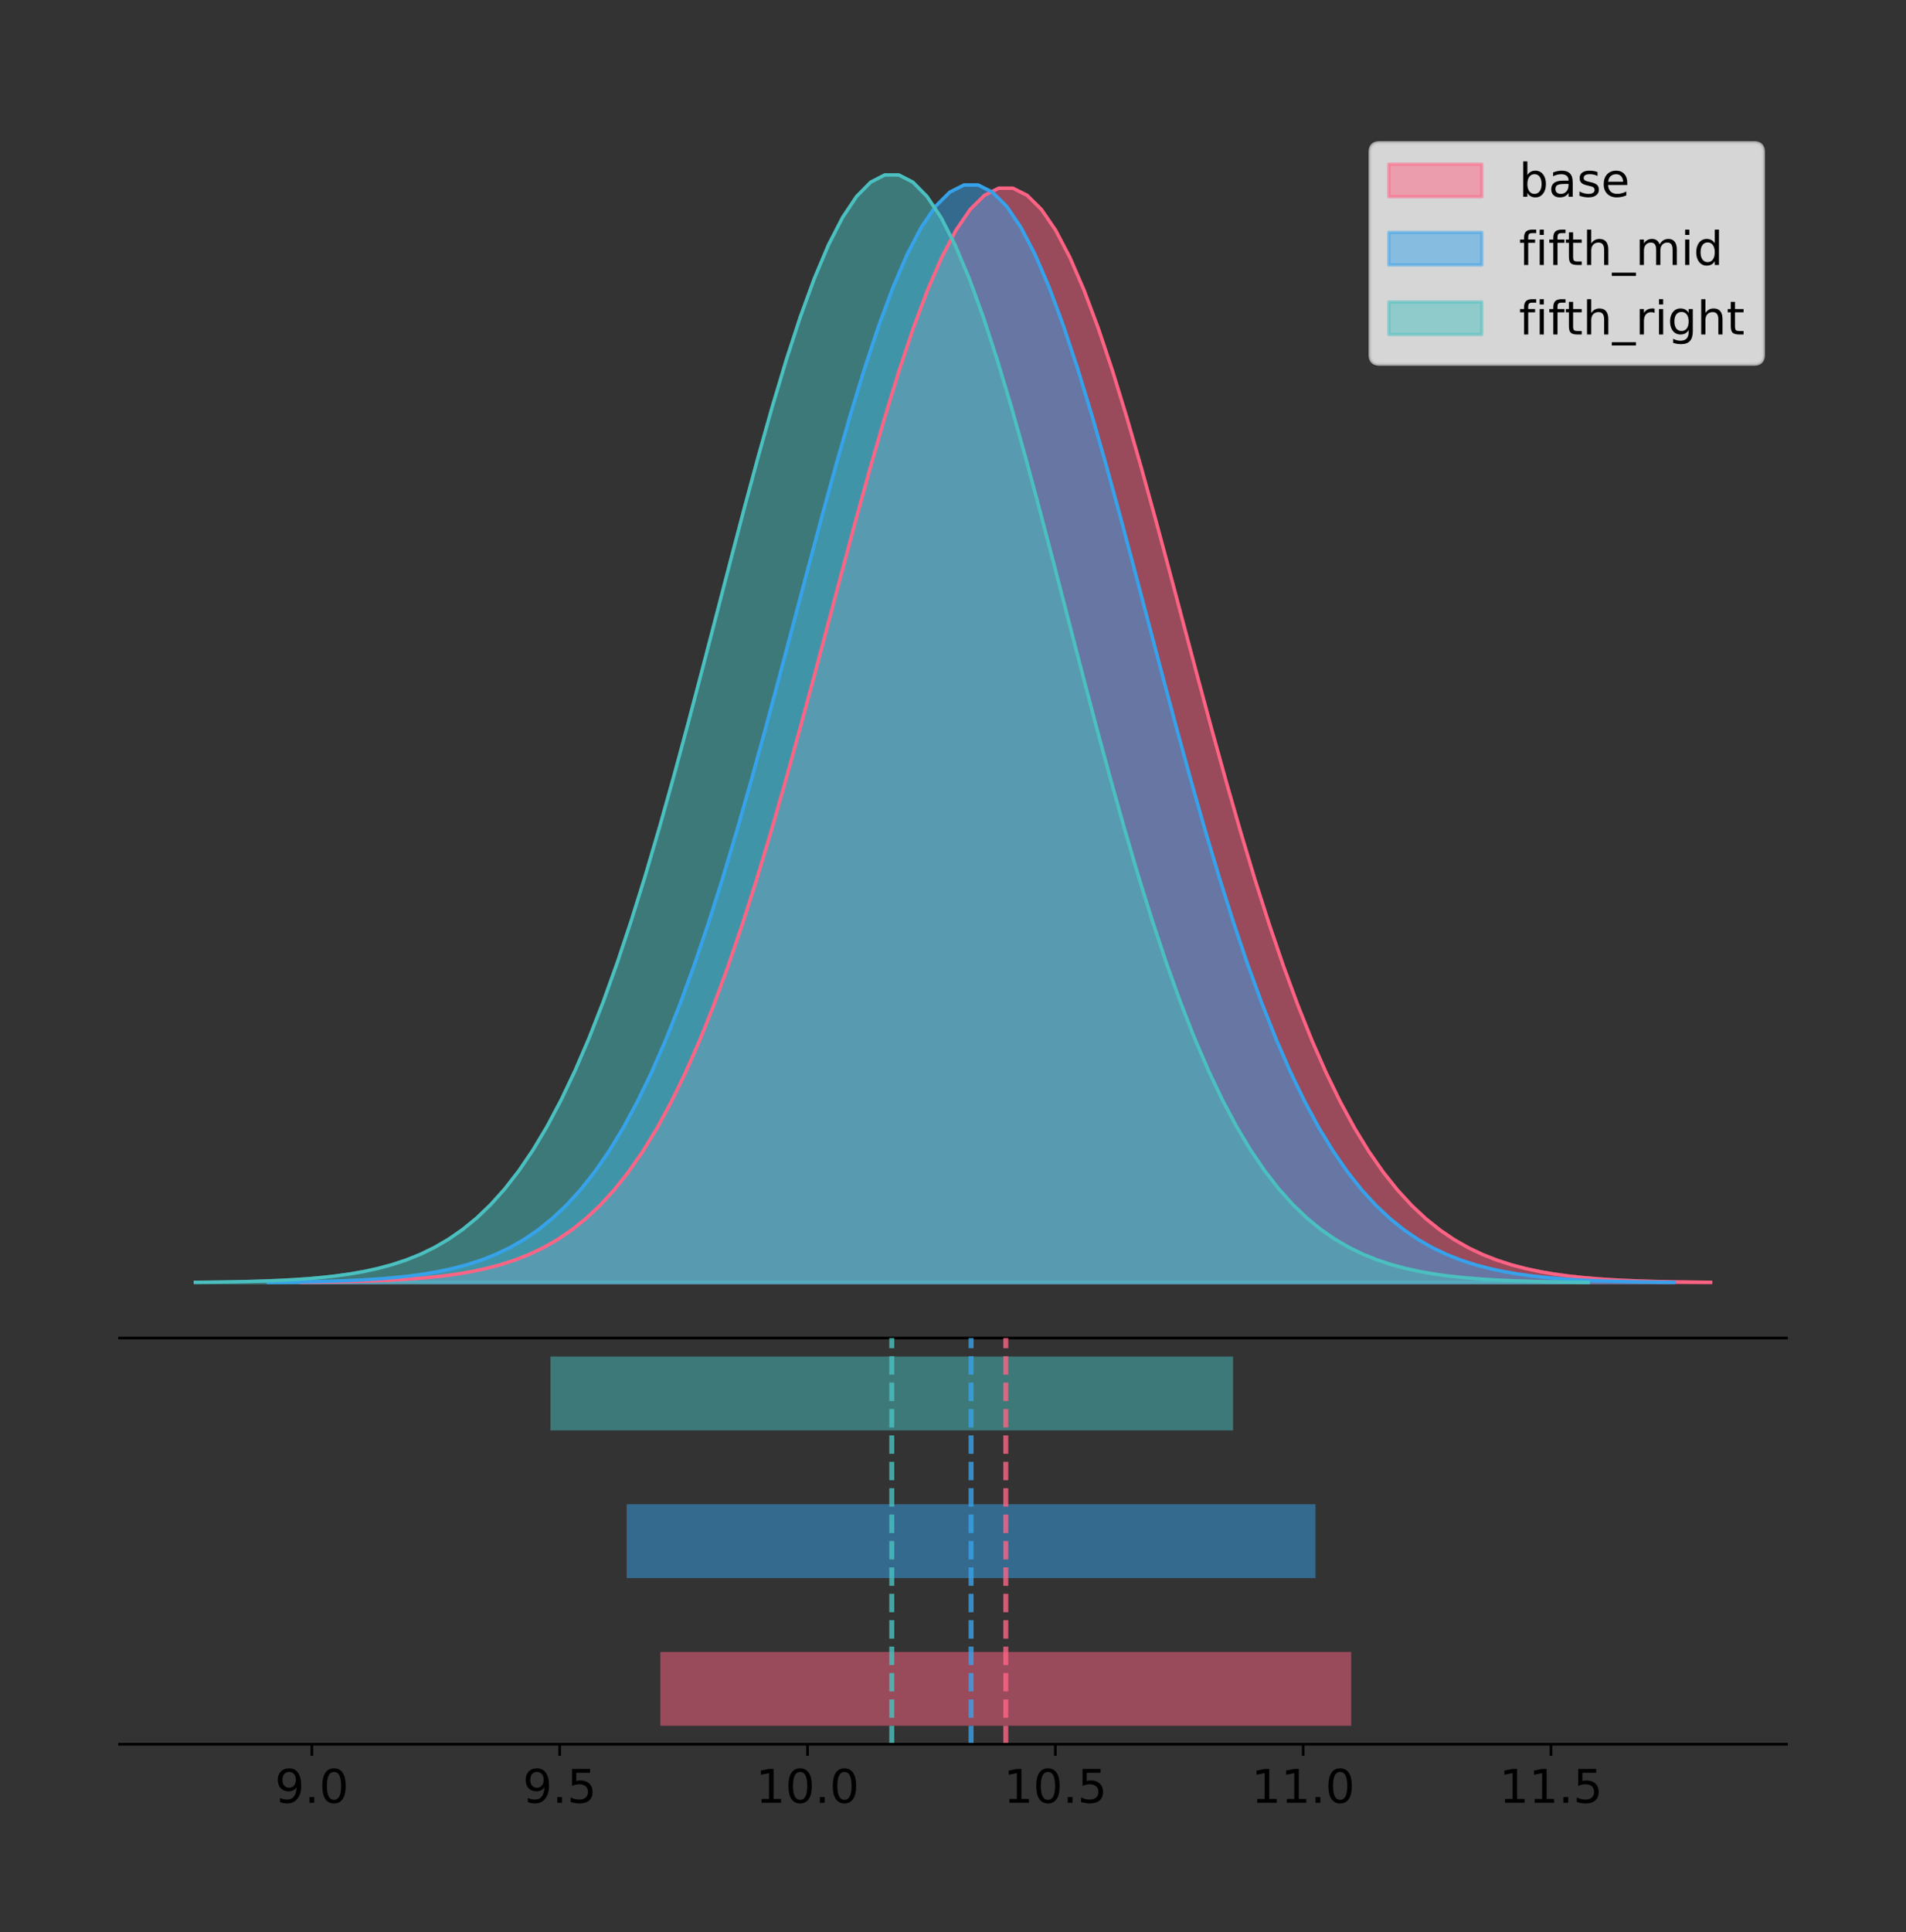 <?xml version="1.0" encoding="utf-8" standalone="no"?>
<!DOCTYPE svg PUBLIC "-//W3C//DTD SVG 1.1//EN"
  "http://www.w3.org/Graphics/SVG/1.1/DTD/svg11.dtd">
<!-- Created with matplotlib (https://matplotlib.org/) -->
<svg height="581.789pt" version="1.1" viewBox="0 0 574.2 581.789" width="574.2pt" xmlns="http://www.w3.org/2000/svg" xmlns:xlink="http://www.w3.org/1999/xlink">
 <rect x="0" y="0" width="574.2" height="581.789" fill="#333333" stroke="none"/>
 <defs>
  <style type="text/css">
*{stroke-linecap:butt;stroke-linejoin:round;}
  </style>
 </defs>
 <g id="figure_1">
  <g id="patch_1">
   <path d="M 0 581.789 
L 574.2 581.789 
L 574.2 0 
L 0 0 
z
" style="fill:none;"/>
  </g>
  <g id="axes_1">
   <g id="patch_2">
    <path d="M 36 402.93 
L 538.2 402.93 
L 538.2 36 
L 36 36 
z
" style="fill:none;"/>
   </g>
   <g id="PolyCollection_1">
    <defs>
     <path d="M 90.628 -195.538 
L 90.628 -195.649 
L 94.919 -195.69 
L 99.209 -195.746 
L 103.499 -195.821 
L 107.79 -195.921 
L 112.08 -196.051 
L 116.37 -196.222 
L 120.661 -196.444 
L 124.951 -196.73 
L 129.241 -197.096 
L 133.532 -197.561 
L 137.822 -198.147 
L 142.113 -198.882 
L 146.403 -199.796 
L 150.693 -200.925 
L 154.984 -202.308 
L 159.274 -203.991 
L 163.564 -206.024 
L 167.855 -208.46 
L 172.145 -211.36 
L 176.435 -214.784 
L 180.726 -218.796 
L 185.016 -223.462 
L 189.306 -228.846 
L 193.597 -235.01 
L 197.887 -242.009 
L 202.177 -249.894 
L 206.468 -258.702 
L 210.758 -268.46 
L 215.048 -279.178 
L 219.339 -290.847 
L 223.629 -303.437 
L 227.919 -316.894 
L 232.21 -331.142 
L 236.5 -346.077 
L 240.791 -361.568 
L 245.081 -377.462 
L 249.371 -393.58 
L 253.662 -409.722 
L 257.952 -425.673 
L 262.242 -441.202 
L 266.533 -456.073 
L 270.823 -470.044 
L 275.113 -482.883 
L 279.404 -494.365 
L 283.694 -504.282 
L 287.984 -512.453 
L 292.275 -518.723 
L 296.565 -522.971 
L 300.855 -525.116 
L 305.146 -525.116 
L 309.436 -522.971 
L 313.726 -518.723 
L 318.017 -512.453 
L 322.307 -504.282 
L 326.597 -494.365 
L 330.888 -482.883 
L 335.178 -470.044 
L 339.468 -456.073 
L 343.759 -441.202 
L 348.049 -425.673 
L 352.34 -409.722 
L 356.63 -393.58 
L 360.92 -377.462 
L 365.211 -361.568 
L 369.501 -346.077 
L 373.791 -331.142 
L 378.082 -316.894 
L 382.372 -303.437 
L 386.662 -290.847 
L 390.953 -279.178 
L 395.243 -268.46 
L 399.533 -258.702 
L 403.824 -249.894 
L 408.114 -242.009 
L 412.404 -235.01 
L 416.695 -228.846 
L 420.985 -223.462 
L 425.275 -218.796 
L 429.566 -214.784 
L 433.856 -211.36 
L 438.146 -208.46 
L 442.437 -206.024 
L 446.727 -203.991 
L 451.018 -202.308 
L 455.308 -200.925 
L 459.598 -199.796 
L 463.889 -198.882 
L 468.179 -198.147 
L 472.469 -197.561 
L 476.76 -197.096 
L 481.05 -196.73 
L 485.34 -196.444 
L 489.631 -196.222 
L 493.921 -196.051 
L 498.211 -195.921 
L 502.502 -195.821 
L 506.792 -195.746 
L 511.082 -195.69 
L 515.373 -195.649 
L 515.373 -195.538 
L 515.373 -195.538 
L 511.082 -195.538 
L 506.792 -195.538 
L 502.502 -195.538 
L 498.211 -195.538 
L 493.921 -195.538 
L 489.631 -195.538 
L 485.34 -195.538 
L 481.05 -195.538 
L 476.76 -195.538 
L 472.469 -195.538 
L 468.179 -195.538 
L 463.889 -195.538 
L 459.598 -195.538 
L 455.308 -195.538 
L 451.018 -195.538 
L 446.727 -195.538 
L 442.437 -195.538 
L 438.146 -195.538 
L 433.856 -195.538 
L 429.566 -195.538 
L 425.275 -195.538 
L 420.985 -195.538 
L 416.695 -195.538 
L 412.404 -195.538 
L 408.114 -195.538 
L 403.824 -195.538 
L 399.533 -195.538 
L 395.243 -195.538 
L 390.953 -195.538 
L 386.662 -195.538 
L 382.372 -195.538 
L 378.082 -195.538 
L 373.791 -195.538 
L 369.501 -195.538 
L 365.211 -195.538 
L 360.92 -195.538 
L 356.63 -195.538 
L 352.34 -195.538 
L 348.049 -195.538 
L 343.759 -195.538 
L 339.468 -195.538 
L 335.178 -195.538 
L 330.888 -195.538 
L 326.597 -195.538 
L 322.307 -195.538 
L 318.017 -195.538 
L 313.726 -195.538 
L 309.436 -195.538 
L 305.146 -195.538 
L 300.855 -195.538 
L 296.565 -195.538 
L 292.275 -195.538 
L 287.984 -195.538 
L 283.694 -195.538 
L 279.404 -195.538 
L 275.113 -195.538 
L 270.823 -195.538 
L 266.533 -195.538 
L 262.242 -195.538 
L 257.952 -195.538 
L 253.662 -195.538 
L 249.371 -195.538 
L 245.081 -195.538 
L 240.791 -195.538 
L 236.5 -195.538 
L 232.21 -195.538 
L 227.919 -195.538 
L 223.629 -195.538 
L 219.339 -195.538 
L 215.048 -195.538 
L 210.758 -195.538 
L 206.468 -195.538 
L 202.177 -195.538 
L 197.887 -195.538 
L 193.597 -195.538 
L 189.306 -195.538 
L 185.016 -195.538 
L 180.726 -195.538 
L 176.435 -195.538 
L 172.145 -195.538 
L 167.855 -195.538 
L 163.564 -195.538 
L 159.274 -195.538 
L 154.984 -195.538 
L 150.693 -195.538 
L 146.403 -195.538 
L 142.113 -195.538 
L 137.822 -195.538 
L 133.532 -195.538 
L 129.241 -195.538 
L 124.951 -195.538 
L 120.661 -195.538 
L 116.37 -195.538 
L 112.08 -195.538 
L 107.79 -195.538 
L 103.499 -195.538 
L 99.209 -195.538 
L 94.919 -195.538 
L 90.628 -195.538 
z
" id="m84bc82179d" style="stroke:#ff6384;stroke-opacity:0.5;"/>
    </defs>
    <g clip-path="url(#p1f4b01d253)">
     <use style="fill:#ff6384;fill-opacity:0.5;stroke:#ff6384;stroke-opacity:0.5;" x="0" xlink:href="#m84bc82179d" y="581.789"/>
    </g>
   </g>
   <g id="PolyCollection_2">
    <defs>
     <path d="M 80.798 -195.538 
L 80.798 -195.649 
L 85.076 -195.691 
L 89.353 -195.747 
L 93.631 -195.822 
L 97.909 -195.922 
L 102.187 -196.053 
L 106.465 -196.224 
L 110.742 -196.447 
L 115.02 -196.733 
L 119.298 -197.1 
L 123.576 -197.567 
L 127.853 -198.155 
L 132.131 -198.892 
L 136.409 -199.809 
L 140.687 -200.941 
L 144.965 -202.328 
L 149.242 -204.016 
L 153.52 -206.054 
L 157.798 -208.498 
L 162.076 -211.406 
L 166.353 -214.84 
L 170.631 -218.864 
L 174.909 -223.544 
L 179.187 -228.944 
L 183.465 -235.126 
L 187.742 -242.146 
L 192.02 -250.053 
L 196.298 -258.888 
L 200.576 -268.675 
L 204.853 -279.424 
L 209.131 -291.127 
L 213.409 -303.754 
L 217.687 -317.251 
L 221.965 -331.541 
L 226.242 -346.519 
L 230.52 -362.056 
L 234.798 -377.996 
L 239.076 -394.162 
L 243.353 -410.352 
L 247.631 -426.349 
L 251.909 -441.924 
L 256.187 -456.838 
L 260.465 -470.851 
L 264.742 -483.728 
L 269.02 -495.243 
L 273.298 -505.19 
L 277.576 -513.384 
L 281.853 -519.672 
L 286.131 -523.933 
L 290.409 -526.084 
L 294.687 -526.084 
L 298.965 -523.933 
L 303.242 -519.672 
L 307.52 -513.384 
L 311.798 -505.19 
L 316.076 -495.243 
L 320.353 -483.728 
L 324.631 -470.851 
L 328.909 -456.838 
L 333.187 -441.924 
L 337.465 -426.349 
L 341.742 -410.352 
L 346.02 -394.162 
L 350.298 -377.996 
L 354.576 -362.056 
L 358.853 -346.519 
L 363.131 -331.541 
L 367.409 -317.251 
L 371.687 -303.754 
L 375.965 -291.127 
L 380.242 -279.424 
L 384.52 -268.675 
L 388.798 -258.888 
L 393.076 -250.053 
L 397.353 -242.146 
L 401.631 -235.126 
L 405.909 -228.944 
L 410.187 -223.544 
L 414.465 -218.864 
L 418.742 -214.84 
L 423.02 -211.406 
L 427.298 -208.498 
L 431.576 -206.054 
L 435.853 -204.016 
L 440.131 -202.328 
L 444.409 -200.941 
L 448.687 -199.809 
L 452.965 -198.892 
L 457.242 -198.155 
L 461.52 -197.567 
L 465.798 -197.1 
L 470.076 -196.733 
L 474.353 -196.447 
L 478.631 -196.224 
L 482.909 -196.053 
L 487.187 -195.922 
L 491.465 -195.822 
L 495.742 -195.747 
L 500.02 -195.691 
L 504.298 -195.649 
L 504.298 -195.538 
L 504.298 -195.538 
L 500.02 -195.538 
L 495.742 -195.538 
L 491.465 -195.538 
L 487.187 -195.538 
L 482.909 -195.538 
L 478.631 -195.538 
L 474.353 -195.538 
L 470.076 -195.538 
L 465.798 -195.538 
L 461.52 -195.538 
L 457.242 -195.538 
L 452.965 -195.538 
L 448.687 -195.538 
L 444.409 -195.538 
L 440.131 -195.538 
L 435.853 -195.538 
L 431.576 -195.538 
L 427.298 -195.538 
L 423.02 -195.538 
L 418.742 -195.538 
L 414.465 -195.538 
L 410.187 -195.538 
L 405.909 -195.538 
L 401.631 -195.538 
L 397.353 -195.538 
L 393.076 -195.538 
L 388.798 -195.538 
L 384.52 -195.538 
L 380.242 -195.538 
L 375.965 -195.538 
L 371.687 -195.538 
L 367.409 -195.538 
L 363.131 -195.538 
L 358.853 -195.538 
L 354.576 -195.538 
L 350.298 -195.538 
L 346.02 -195.538 
L 341.742 -195.538 
L 337.465 -195.538 
L 333.187 -195.538 
L 328.909 -195.538 
L 324.631 -195.538 
L 320.353 -195.538 
L 316.076 -195.538 
L 311.798 -195.538 
L 307.52 -195.538 
L 303.242 -195.538 
L 298.965 -195.538 
L 294.687 -195.538 
L 290.409 -195.538 
L 286.131 -195.538 
L 281.853 -195.538 
L 277.576 -195.538 
L 273.298 -195.538 
L 269.02 -195.538 
L 264.742 -195.538 
L 260.465 -195.538 
L 256.187 -195.538 
L 251.909 -195.538 
L 247.631 -195.538 
L 243.353 -195.538 
L 239.076 -195.538 
L 234.798 -195.538 
L 230.52 -195.538 
L 226.242 -195.538 
L 221.965 -195.538 
L 217.687 -195.538 
L 213.409 -195.538 
L 209.131 -195.538 
L 204.853 -195.538 
L 200.576 -195.538 
L 196.298 -195.538 
L 192.02 -195.538 
L 187.742 -195.538 
L 183.465 -195.538 
L 179.187 -195.538 
L 174.909 -195.538 
L 170.631 -195.538 
L 166.353 -195.538 
L 162.076 -195.538 
L 157.798 -195.538 
L 153.52 -195.538 
L 149.242 -195.538 
L 144.965 -195.538 
L 140.687 -195.538 
L 136.409 -195.538 
L 132.131 -195.538 
L 127.853 -195.538 
L 123.576 -195.538 
L 119.298 -195.538 
L 115.02 -195.538 
L 110.742 -195.538 
L 106.465 -195.538 
L 102.187 -195.538 
L 97.909 -195.538 
L 93.631 -195.538 
L 89.353 -195.538 
L 85.076 -195.538 
L 80.798 -195.538 
z
" id="m09853ff209" style="stroke:#36a2eb;stroke-opacity:0.5;"/>
    </defs>
    <g clip-path="url(#p1f4b01d253)">
     <use style="fill:#36a2eb;fill-opacity:0.5;stroke:#36a2eb;stroke-opacity:0.5;" x="0" xlink:href="#m09853ff209" y="581.789"/>
    </g>
   </g>
   <g id="PolyCollection_3">
    <defs>
     <path d="M 58.827 -195.538 
L 58.827 -195.65 
L 63.066 -195.692 
L 67.305 -195.749 
L 71.544 -195.825 
L 75.783 -195.925 
L 80.022 -196.058 
L 84.261 -196.23 
L 88.5 -196.455 
L 92.739 -196.744 
L 96.978 -197.115 
L 101.217 -197.585 
L 105.456 -198.179 
L 109.695 -198.923 
L 113.934 -199.848 
L 118.173 -200.99 
L 122.412 -202.39 
L 126.651 -204.093 
L 130.89 -206.151 
L 135.129 -208.617 
L 139.368 -211.552 
L 143.607 -215.017 
L 147.846 -219.078 
L 152.085 -223.801 
L 156.324 -229.25 
L 160.563 -235.488 
L 164.801 -242.572 
L 169.04 -250.552 
L 173.279 -259.468 
L 177.518 -269.344 
L 181.757 -280.192 
L 185.996 -292.002 
L 190.235 -304.744 
L 194.474 -318.365 
L 198.713 -332.786 
L 202.952 -347.901 
L 207.191 -363.58 
L 211.43 -379.667 
L 215.669 -395.98 
L 219.908 -412.318 
L 224.147 -428.462 
L 228.386 -444.18 
L 232.625 -459.23 
L 236.864 -473.372 
L 241.103 -486.366 
L 245.342 -497.987 
L 249.581 -508.025 
L 253.82 -516.294 
L 258.059 -522.64 
L 262.298 -526.94 
L 266.537 -529.111 
L 270.776 -529.111 
L 275.015 -526.94 
L 279.254 -522.64 
L 283.493 -516.294 
L 287.732 -508.025 
L 291.971 -497.987 
L 296.21 -486.366 
L 300.449 -473.372 
L 304.687 -459.23 
L 308.926 -444.18 
L 313.165 -428.462 
L 317.404 -412.318 
L 321.643 -395.98 
L 325.882 -379.667 
L 330.121 -363.58 
L 334.36 -347.901 
L 338.599 -332.786 
L 342.838 -318.365 
L 347.077 -304.744 
L 351.316 -292.002 
L 355.555 -280.192 
L 359.794 -269.344 
L 364.033 -259.468 
L 368.272 -250.552 
L 372.511 -242.572 
L 376.75 -235.488 
L 380.989 -229.25 
L 385.228 -223.801 
L 389.467 -219.078 
L 393.706 -215.017 
L 397.945 -211.552 
L 402.184 -208.617 
L 406.423 -206.151 
L 410.662 -204.093 
L 414.901 -202.39 
L 419.14 -200.99 
L 423.379 -199.848 
L 427.618 -198.923 
L 431.857 -198.179 
L 436.096 -197.585 
L 440.334 -197.115 
L 444.573 -196.744 
L 448.812 -196.455 
L 453.051 -196.23 
L 457.29 -196.058 
L 461.529 -195.925 
L 465.768 -195.825 
L 470.007 -195.749 
L 474.246 -195.692 
L 478.485 -195.65 
L 478.485 -195.538 
L 478.485 -195.538 
L 474.246 -195.538 
L 470.007 -195.538 
L 465.768 -195.538 
L 461.529 -195.538 
L 457.29 -195.538 
L 453.051 -195.538 
L 448.812 -195.538 
L 444.573 -195.538 
L 440.334 -195.538 
L 436.096 -195.538 
L 431.857 -195.538 
L 427.618 -195.538 
L 423.379 -195.538 
L 419.14 -195.538 
L 414.901 -195.538 
L 410.662 -195.538 
L 406.423 -195.538 
L 402.184 -195.538 
L 397.945 -195.538 
L 393.706 -195.538 
L 389.467 -195.538 
L 385.228 -195.538 
L 380.989 -195.538 
L 376.75 -195.538 
L 372.511 -195.538 
L 368.272 -195.538 
L 364.033 -195.538 
L 359.794 -195.538 
L 355.555 -195.538 
L 351.316 -195.538 
L 347.077 -195.538 
L 342.838 -195.538 
L 338.599 -195.538 
L 334.36 -195.538 
L 330.121 -195.538 
L 325.882 -195.538 
L 321.643 -195.538 
L 317.404 -195.538 
L 313.165 -195.538 
L 308.926 -195.538 
L 304.687 -195.538 
L 300.449 -195.538 
L 296.21 -195.538 
L 291.971 -195.538 
L 287.732 -195.538 
L 283.493 -195.538 
L 279.254 -195.538 
L 275.015 -195.538 
L 270.776 -195.538 
L 266.537 -195.538 
L 262.298 -195.538 
L 258.059 -195.538 
L 253.82 -195.538 
L 249.581 -195.538 
L 245.342 -195.538 
L 241.103 -195.538 
L 236.864 -195.538 
L 232.625 -195.538 
L 228.386 -195.538 
L 224.147 -195.538 
L 219.908 -195.538 
L 215.669 -195.538 
L 211.43 -195.538 
L 207.191 -195.538 
L 202.952 -195.538 
L 198.713 -195.538 
L 194.474 -195.538 
L 190.235 -195.538 
L 185.996 -195.538 
L 181.757 -195.538 
L 177.518 -195.538 
L 173.279 -195.538 
L 169.04 -195.538 
L 164.801 -195.538 
L 160.563 -195.538 
L 156.324 -195.538 
L 152.085 -195.538 
L 147.846 -195.538 
L 143.607 -195.538 
L 139.368 -195.538 
L 135.129 -195.538 
L 130.89 -195.538 
L 126.651 -195.538 
L 122.412 -195.538 
L 118.173 -195.538 
L 113.934 -195.538 
L 109.695 -195.538 
L 105.456 -195.538 
L 101.217 -195.538 
L 96.978 -195.538 
L 92.739 -195.538 
L 88.5 -195.538 
L 84.261 -195.538 
L 80.022 -195.538 
L 75.783 -195.538 
L 71.544 -195.538 
L 67.305 -195.538 
L 63.066 -195.538 
L 58.827 -195.538 
z
" id="m5b84bd3755" style="stroke:#4bc0c0;stroke-opacity:0.5;"/>
    </defs>
    <g clip-path="url(#p1f4b01d253)">
     <use style="fill:#4bc0c0;fill-opacity:0.5;stroke:#4bc0c0;stroke-opacity:0.5;" x="0" xlink:href="#m5b84bd3755" y="581.789"/>
    </g>
   </g>
   <g id="line2d_1">
    <path clip-path="url(#p1f4b01d253)" d="M 90.628 386.141 
L 94.919 386.099 
L 99.209 386.043 
L 103.499 385.968 
L 107.79 385.869 
L 112.08 385.738 
L 116.37 385.567 
L 120.661 385.345 
L 124.951 385.059 
L 129.241 384.694 
L 133.532 384.229 
L 137.822 383.642 
L 142.113 382.907 
L 146.403 381.993 
L 150.693 380.865 
L 154.984 379.481 
L 159.274 377.798 
L 163.564 375.766 
L 167.855 373.329 
L 172.145 370.43 
L 176.435 367.006 
L 180.726 362.993 
L 185.016 358.327 
L 189.306 352.943 
L 193.597 346.78 
L 197.887 339.78 
L 202.177 331.896 
L 206.468 323.087 
L 210.758 313.329 
L 215.048 302.611 
L 219.339 290.942 
L 223.629 278.353 
L 227.919 264.895 
L 232.21 250.647 
L 236.5 235.713 
L 240.791 220.221 
L 245.081 204.328 
L 249.371 188.21 
L 253.662 172.067 
L 257.952 156.116 
L 262.242 140.587 
L 266.533 125.717 
L 270.823 111.745 
L 275.113 98.906 
L 279.404 87.425 
L 283.694 77.507 
L 287.984 69.336 
L 292.275 63.067 
L 296.565 58.818 
L 300.855 56.673 
L 305.146 56.673 
L 309.436 58.818 
L 313.726 63.067 
L 318.017 69.336 
L 322.307 77.507 
L 326.597 87.425 
L 330.888 98.906 
L 335.178 111.745 
L 339.468 125.717 
L 343.759 140.587 
L 348.049 156.116 
L 352.34 172.067 
L 356.63 188.21 
L 360.92 204.328 
L 365.211 220.221 
L 369.501 235.713 
L 373.791 250.647 
L 378.082 264.895 
L 382.372 278.353 
L 386.662 290.942 
L 390.953 302.611 
L 395.243 313.329 
L 399.533 323.087 
L 403.824 331.896 
L 408.114 339.78 
L 412.404 346.78 
L 416.695 352.943 
L 420.985 358.327 
L 425.275 362.993 
L 429.566 367.006 
L 433.856 370.43 
L 438.146 373.329 
L 442.437 375.766 
L 446.727 377.798 
L 451.018 379.481 
L 455.308 380.865 
L 459.598 381.993 
L 463.889 382.907 
L 468.179 383.642 
L 472.469 384.229 
L 476.76 384.694 
L 481.05 385.059 
L 485.34 385.345 
L 489.631 385.567 
L 493.921 385.738 
L 498.211 385.869 
L 502.502 385.968 
L 506.792 386.043 
L 511.082 386.099 
L 515.373 386.141 
" style="fill:none;stroke:#ff6384;stroke-linecap:square;"/>
   </g>
   <g id="line2d_2">
    <path clip-path="url(#p1f4b01d253)" d="M 80.798 386.14 
L 85.076 386.099 
L 89.353 386.042 
L 93.631 385.967 
L 97.909 385.868 
L 102.187 385.737 
L 106.465 385.565 
L 110.742 385.343 
L 115.02 385.056 
L 119.298 384.689 
L 123.576 384.223 
L 127.853 383.634 
L 132.131 382.897 
L 136.409 381.981 
L 140.687 380.849 
L 144.965 379.462 
L 149.242 377.774 
L 153.52 375.735 
L 157.798 373.291 
L 162.076 370.383 
L 166.353 366.949 
L 170.631 362.925 
L 174.909 358.245 
L 179.187 352.845 
L 183.465 346.664 
L 187.742 339.644 
L 192.02 331.736 
L 196.298 322.902 
L 200.576 313.115 
L 204.853 302.365 
L 209.131 290.662 
L 213.409 278.036 
L 217.687 264.538 
L 221.965 250.249 
L 226.242 235.27 
L 230.52 219.733 
L 234.798 203.793 
L 239.076 187.628 
L 243.353 171.438 
L 247.631 155.44 
L 251.909 139.865 
L 256.187 124.951 
L 260.465 110.938 
L 264.742 98.062 
L 269.02 86.547 
L 273.298 76.6 
L 277.576 68.405 
L 281.853 62.117 
L 286.131 57.856 
L 290.409 55.705 
L 294.687 55.705 
L 298.965 57.856 
L 303.242 62.117 
L 307.52 68.405 
L 311.798 76.6 
L 316.076 86.547 
L 320.353 98.062 
L 324.631 110.938 
L 328.909 124.951 
L 333.187 139.865 
L 337.465 155.44 
L 341.742 171.438 
L 346.02 187.628 
L 350.298 203.793 
L 354.576 219.733 
L 358.853 235.27 
L 363.131 250.249 
L 367.409 264.538 
L 371.687 278.036 
L 375.965 290.662 
L 380.242 302.365 
L 384.52 313.115 
L 388.798 322.902 
L 393.076 331.736 
L 397.353 339.644 
L 401.631 346.664 
L 405.909 352.845 
L 410.187 358.245 
L 414.465 362.925 
L 418.742 366.949 
L 423.02 370.383 
L 427.298 373.291 
L 431.576 375.735 
L 435.853 377.774 
L 440.131 379.462 
L 444.409 380.849 
L 448.687 381.981 
L 452.965 382.897 
L 457.242 383.634 
L 461.52 384.223 
L 465.798 384.689 
L 470.076 385.056 
L 474.353 385.343 
L 478.631 385.565 
L 482.909 385.737 
L 487.187 385.868 
L 491.465 385.967 
L 495.742 386.042 
L 500.02 386.099 
L 504.298 386.14 
" style="fill:none;stroke:#36a2eb;stroke-linecap:square;"/>
   </g>
   <g id="line2d_3">
    <path clip-path="url(#p1f4b01d253)" d="M 58.827 386.139 
L 63.066 386.097 
L 67.305 386.04 
L 71.544 385.965 
L 75.783 385.864 
L 80.022 385.732 
L 84.261 385.559 
L 88.5 385.334 
L 92.739 385.045 
L 96.978 384.675 
L 101.217 384.204 
L 105.456 383.61 
L 109.695 382.867 
L 113.934 381.941 
L 118.173 380.799 
L 122.412 379.399 
L 126.651 377.696 
L 130.89 375.639 
L 135.129 373.172 
L 139.368 370.238 
L 143.607 366.772 
L 147.846 362.711 
L 152.085 357.989 
L 156.324 352.539 
L 160.563 346.301 
L 164.801 339.217 
L 169.04 331.237 
L 173.279 322.322 
L 177.518 312.445 
L 181.757 301.597 
L 185.996 289.787 
L 190.235 277.045 
L 194.474 263.424 
L 198.713 249.004 
L 202.952 233.888 
L 207.191 218.209 
L 211.43 202.123 
L 215.669 185.809 
L 219.908 169.471 
L 224.147 153.327 
L 228.386 137.61 
L 232.625 122.559 
L 236.864 108.418 
L 241.103 95.423 
L 245.342 83.803 
L 249.581 73.765 
L 253.82 65.495 
L 258.059 59.15 
L 262.298 54.85 
L 266.537 52.679 
L 270.776 52.679 
L 275.015 54.85 
L 279.254 59.15 
L 283.493 65.495 
L 287.732 73.765 
L 291.971 83.803 
L 296.21 95.423 
L 300.449 108.418 
L 304.687 122.559 
L 308.926 137.61 
L 313.165 153.327 
L 317.404 169.471 
L 321.643 185.809 
L 325.882 202.123 
L 330.121 218.209 
L 334.36 233.888 
L 338.599 249.004 
L 342.838 263.424 
L 347.077 277.045 
L 351.316 289.787 
L 355.555 301.597 
L 359.794 312.445 
L 364.033 322.322 
L 368.272 331.237 
L 372.511 339.217 
L 376.75 346.301 
L 380.989 352.539 
L 385.228 357.989 
L 389.467 362.711 
L 393.706 366.772 
L 397.945 370.238 
L 402.184 373.172 
L 406.423 375.639 
L 410.662 377.696 
L 414.901 379.399 
L 419.14 380.799 
L 423.379 381.941 
L 427.618 382.867 
L 431.857 383.61 
L 436.096 384.204 
L 440.334 384.675 
L 444.573 385.045 
L 448.812 385.334 
L 453.051 385.559 
L 457.29 385.732 
L 461.529 385.864 
L 465.768 385.965 
L 470.007 386.04 
L 474.246 386.097 
L 478.485 386.139 
" style="fill:none;stroke:#4bc0c0;stroke-linecap:square;"/>
   </g>
   <g id="patch_3">
    <path d="M 36 402.93 
L 538.2 402.93 
" style="fill:none;stroke:#000000;stroke-linecap:square;stroke-linejoin:miter;stroke-width:0.8;"/>
   </g>
   <g id="legend_1">
    <g id="patch_4">
     <path d="M 415.602 109.627 
L 528.4 109.627 
Q 531.2 109.627 531.2 106.827 
L 531.2 45.8 
Q 531.2 43 528.4 43 
L 415.602 43 
Q 412.802 43 412.802 45.8 
L 412.802 106.827 
Q 412.802 109.627 415.602 109.627 
z
" style="fill:#ffffff;opacity:0.8;stroke:#cccccc;stroke-linejoin:miter;"/>
    </g>
    <g id="patch_5">
     <path d="M 418.402 59.238 
L 446.402 59.238 
L 446.402 49.438 
L 418.402 49.438 
z
" style="fill:#ff6384;opacity:0.5;stroke:#ff6384;stroke-linejoin:miter;"/>
    </g>
    <g id="text_1">
     <!-- base -->
     <defs>
      <path d="M 48.688 27.297 
Q 48.688 37.203 44.609 42.844 
Q 40.531 48.484 33.406 48.484 
Q 26.266 48.484 22.188 42.844 
Q 18.109 37.203 18.109 27.297 
Q 18.109 17.391 22.188 11.75 
Q 26.266 6.109 33.406 6.109 
Q 40.531 6.109 44.609 11.75 
Q 48.688 17.391 48.688 27.297 
z
M 18.109 46.391 
Q 20.953 51.266 25.266 53.625 
Q 29.594 56 35.594 56 
Q 45.562 56 51.781 48.094 
Q 58.016 40.188 58.016 27.297 
Q 58.016 14.406 51.781 6.484 
Q 45.562 -1.422 35.594 -1.422 
Q 29.594 -1.422 25.266 0.953 
Q 20.953 3.328 18.109 8.203 
L 18.109 0 
L 9.078 0 
L 9.078 75.984 
L 18.109 75.984 
z
" id="DejaVuSans-98"/>
      <path d="M 34.281 27.484 
Q 23.391 27.484 19.188 25 
Q 14.984 22.516 14.984 16.5 
Q 14.984 11.719 18.141 8.906 
Q 21.297 6.109 26.703 6.109 
Q 34.188 6.109 38.703 11.406 
Q 43.219 16.703 43.219 25.484 
L 43.219 27.484 
z
M 52.203 31.203 
L 52.203 0 
L 43.219 0 
L 43.219 8.297 
Q 40.141 3.328 35.547 0.953 
Q 30.953 -1.422 24.312 -1.422 
Q 15.922 -1.422 10.953 3.297 
Q 6 8.016 6 15.922 
Q 6 25.141 12.172 29.828 
Q 18.359 34.516 30.609 34.516 
L 43.219 34.516 
L 43.219 35.406 
Q 43.219 41.609 39.141 45 
Q 35.062 48.391 27.688 48.391 
Q 23 48.391 18.547 47.266 
Q 14.109 46.141 10.016 43.891 
L 10.016 52.203 
Q 14.938 54.109 19.578 55.047 
Q 24.219 56 28.609 56 
Q 40.484 56 46.344 49.844 
Q 52.203 43.703 52.203 31.203 
z
" id="DejaVuSans-97"/>
      <path d="M 44.281 53.078 
L 44.281 44.578 
Q 40.484 46.531 36.375 47.5 
Q 32.281 48.484 27.875 48.484 
Q 21.188 48.484 17.844 46.438 
Q 14.5 44.391 14.5 40.281 
Q 14.5 37.156 16.891 35.375 
Q 19.281 33.594 26.516 31.984 
L 29.594 31.297 
Q 39.156 29.25 43.188 25.516 
Q 47.219 21.781 47.219 15.094 
Q 47.219 7.469 41.188 3.016 
Q 35.156 -1.422 24.609 -1.422 
Q 20.219 -1.422 15.453 -0.562 
Q 10.688 0.297 5.422 2 
L 5.422 11.281 
Q 10.406 8.688 15.234 7.391 
Q 20.062 6.109 24.812 6.109 
Q 31.156 6.109 34.562 8.281 
Q 37.984 10.453 37.984 14.406 
Q 37.984 18.062 35.516 20.016 
Q 33.062 21.969 24.703 23.781 
L 21.578 24.516 
Q 13.234 26.266 9.516 29.906 
Q 5.812 33.547 5.812 39.891 
Q 5.812 47.609 11.281 51.797 
Q 16.75 56 26.812 56 
Q 31.781 56 36.172 55.266 
Q 40.578 54.547 44.281 53.078 
z
" id="DejaVuSans-115"/>
      <path d="M 56.203 29.594 
L 56.203 25.203 
L 14.891 25.203 
Q 15.484 15.922 20.484 11.062 
Q 25.484 6.203 34.422 6.203 
Q 39.594 6.203 44.453 7.469 
Q 49.312 8.734 54.109 11.281 
L 54.109 2.781 
Q 49.266 0.734 44.188 -0.344 
Q 39.109 -1.422 33.891 -1.422 
Q 20.797 -1.422 13.156 6.188 
Q 5.516 13.812 5.516 26.812 
Q 5.516 40.234 12.766 48.109 
Q 20.016 56 32.328 56 
Q 43.359 56 49.781 48.891 
Q 56.203 41.797 56.203 29.594 
z
M 47.219 32.234 
Q 47.125 39.594 43.094 43.984 
Q 39.062 48.391 32.422 48.391 
Q 24.906 48.391 20.391 44.141 
Q 15.875 39.891 15.188 32.172 
z
" id="DejaVuSans-101"/>
     </defs>
     <g transform="translate(457.602 59.238)scale(0.14 -0.14)">
      <use xlink:href="#DejaVuSans-98"/>
      <use x="63.477" xlink:href="#DejaVuSans-97"/>
      <use x="124.756" xlink:href="#DejaVuSans-115"/>
      <use x="176.855" xlink:href="#DejaVuSans-101"/>
     </g>
    </g>
    <g id="patch_6">
     <path d="M 418.402 79.787 
L 446.402 79.787 
L 446.402 69.987 
L 418.402 69.987 
z
" style="fill:#36a2eb;opacity:0.5;stroke:#36a2eb;stroke-linejoin:miter;"/>
    </g>
    <g id="text_2">
     <!-- fifth_mid -->
     <defs>
      <path d="M 37.109 75.984 
L 37.109 68.5 
L 28.516 68.5 
Q 23.688 68.5 21.797 66.547 
Q 19.922 64.594 19.922 59.516 
L 19.922 54.688 
L 34.719 54.688 
L 34.719 47.703 
L 19.922 47.703 
L 19.922 0 
L 10.891 0 
L 10.891 47.703 
L 2.297 47.703 
L 2.297 54.688 
L 10.891 54.688 
L 10.891 58.5 
Q 10.891 67.625 15.141 71.797 
Q 19.391 75.984 28.609 75.984 
z
" id="DejaVuSans-102"/>
      <path d="M 9.422 54.688 
L 18.406 54.688 
L 18.406 0 
L 9.422 0 
z
M 9.422 75.984 
L 18.406 75.984 
L 18.406 64.594 
L 9.422 64.594 
z
" id="DejaVuSans-105"/>
      <path d="M 18.312 70.219 
L 18.312 54.688 
L 36.812 54.688 
L 36.812 47.703 
L 18.312 47.703 
L 18.312 18.016 
Q 18.312 11.328 20.141 9.422 
Q 21.969 7.516 27.594 7.516 
L 36.812 7.516 
L 36.812 0 
L 27.594 0 
Q 17.188 0 13.234 3.875 
Q 9.281 7.766 9.281 18.016 
L 9.281 47.703 
L 2.688 47.703 
L 2.688 54.688 
L 9.281 54.688 
L 9.281 70.219 
z
" id="DejaVuSans-116"/>
      <path d="M 54.891 33.016 
L 54.891 0 
L 45.906 0 
L 45.906 32.719 
Q 45.906 40.484 42.875 44.328 
Q 39.844 48.188 33.797 48.188 
Q 26.516 48.188 22.312 43.547 
Q 18.109 38.922 18.109 30.906 
L 18.109 0 
L 9.078 0 
L 9.078 75.984 
L 18.109 75.984 
L 18.109 46.188 
Q 21.344 51.125 25.703 53.562 
Q 30.078 56 35.797 56 
Q 45.219 56 50.047 50.172 
Q 54.891 44.344 54.891 33.016 
z
" id="DejaVuSans-104"/>
      <path d="M 50.984 -16.609 
L 50.984 -23.578 
L -0.984 -23.578 
L -0.984 -16.609 
z
" id="DejaVuSans-95"/>
      <path d="M 52 44.188 
Q 55.375 50.25 60.062 53.125 
Q 64.75 56 71.094 56 
Q 79.641 56 84.281 50.016 
Q 88.922 44.047 88.922 33.016 
L 88.922 0 
L 79.891 0 
L 79.891 32.719 
Q 79.891 40.578 77.094 44.375 
Q 74.312 48.188 68.609 48.188 
Q 61.625 48.188 57.562 43.547 
Q 53.516 38.922 53.516 30.906 
L 53.516 0 
L 44.484 0 
L 44.484 32.719 
Q 44.484 40.625 41.703 44.406 
Q 38.922 48.188 33.109 48.188 
Q 26.219 48.188 22.156 43.531 
Q 18.109 38.875 18.109 30.906 
L 18.109 0 
L 9.078 0 
L 9.078 54.688 
L 18.109 54.688 
L 18.109 46.188 
Q 21.188 51.219 25.484 53.609 
Q 29.781 56 35.688 56 
Q 41.656 56 45.828 52.969 
Q 50 49.953 52 44.188 
z
" id="DejaVuSans-109"/>
      <path d="M 45.406 46.391 
L 45.406 75.984 
L 54.391 75.984 
L 54.391 0 
L 45.406 0 
L 45.406 8.203 
Q 42.578 3.328 38.25 0.953 
Q 33.938 -1.422 27.875 -1.422 
Q 17.969 -1.422 11.734 6.484 
Q 5.516 14.406 5.516 27.297 
Q 5.516 40.188 11.734 48.094 
Q 17.969 56 27.875 56 
Q 33.938 56 38.25 53.625 
Q 42.578 51.266 45.406 46.391 
z
M 14.797 27.297 
Q 14.797 17.391 18.875 11.75 
Q 22.953 6.109 30.078 6.109 
Q 37.203 6.109 41.297 11.75 
Q 45.406 17.391 45.406 27.297 
Q 45.406 37.203 41.297 42.844 
Q 37.203 48.484 30.078 48.484 
Q 22.953 48.484 18.875 42.844 
Q 14.797 37.203 14.797 27.297 
z
" id="DejaVuSans-100"/>
     </defs>
     <g transform="translate(457.602 79.787)scale(0.14 -0.14)">
      <use xlink:href="#DejaVuSans-102"/>
      <use x="35.205" xlink:href="#DejaVuSans-105"/>
      <use x="62.988" xlink:href="#DejaVuSans-102"/>
      <use x="98.178" xlink:href="#DejaVuSans-116"/>
      <use x="137.387" xlink:href="#DejaVuSans-104"/>
      <use x="200.766" xlink:href="#DejaVuSans-95"/>
      <use x="250.766" xlink:href="#DejaVuSans-109"/>
      <use x="348.178" xlink:href="#DejaVuSans-105"/>
      <use x="375.961" xlink:href="#DejaVuSans-100"/>
     </g>
    </g>
    <g id="patch_7">
     <path d="M 418.402 100.726 
L 446.402 100.726 
L 446.402 90.926 
L 418.402 90.926 
z
" style="fill:#4bc0c0;opacity:0.5;stroke:#4bc0c0;stroke-linejoin:miter;"/>
    </g>
    <g id="text_3">
     <!-- fifth_right -->
     <defs>
      <path d="M 41.109 46.297 
Q 39.594 47.172 37.812 47.578 
Q 36.031 48 33.891 48 
Q 26.266 48 22.188 43.047 
Q 18.109 38.094 18.109 28.812 
L 18.109 0 
L 9.078 0 
L 9.078 54.688 
L 18.109 54.688 
L 18.109 46.188 
Q 20.953 51.172 25.484 53.578 
Q 30.031 56 36.531 56 
Q 37.453 56 38.578 55.875 
Q 39.703 55.766 41.062 55.516 
z
" id="DejaVuSans-114"/>
      <path d="M 45.406 27.984 
Q 45.406 37.75 41.375 43.109 
Q 37.359 48.484 30.078 48.484 
Q 22.859 48.484 18.828 43.109 
Q 14.797 37.75 14.797 27.984 
Q 14.797 18.266 18.828 12.891 
Q 22.859 7.516 30.078 7.516 
Q 37.359 7.516 41.375 12.891 
Q 45.406 18.266 45.406 27.984 
z
M 54.391 6.781 
Q 54.391 -7.172 48.188 -13.984 
Q 42 -20.797 29.203 -20.797 
Q 24.469 -20.797 20.266 -20.094 
Q 16.062 -19.391 12.109 -17.922 
L 12.109 -9.188 
Q 16.062 -11.328 19.922 -12.344 
Q 23.781 -13.375 27.781 -13.375 
Q 36.625 -13.375 41.016 -8.766 
Q 45.406 -4.156 45.406 5.172 
L 45.406 9.625 
Q 42.625 4.781 38.281 2.391 
Q 33.938 0 27.875 0 
Q 17.828 0 11.672 7.656 
Q 5.516 15.328 5.516 27.984 
Q 5.516 40.672 11.672 48.328 
Q 17.828 56 27.875 56 
Q 33.938 56 38.281 53.609 
Q 42.625 51.219 45.406 46.391 
L 45.406 54.688 
L 54.391 54.688 
z
" id="DejaVuSans-103"/>
     </defs>
     <g transform="translate(457.602 100.726)scale(0.14 -0.14)">
      <use xlink:href="#DejaVuSans-102"/>
      <use x="35.205" xlink:href="#DejaVuSans-105"/>
      <use x="62.988" xlink:href="#DejaVuSans-102"/>
      <use x="98.178" xlink:href="#DejaVuSans-116"/>
      <use x="137.387" xlink:href="#DejaVuSans-104"/>
      <use x="200.766" xlink:href="#DejaVuSans-95"/>
      <use x="250.766" xlink:href="#DejaVuSans-114"/>
      <use x="291.879" xlink:href="#DejaVuSans-105"/>
      <use x="319.662" xlink:href="#DejaVuSans-103"/>
      <use x="383.139" xlink:href="#DejaVuSans-104"/>
      <use x="446.518" xlink:href="#DejaVuSans-116"/>
     </g>
    </g>
   </g>
  </g>
  <g id="axes_2">
   <g id="patch_8">
    <path d="M 36 525.24 
L 538.2 525.24 
L 538.2 402.93 
L 36 402.93 
z
" style="fill:none;"/>
   </g>
   <g id="patch_9">
    <path clip-path="url(#p9ac17070b1)" d="M 198.938 519.68 
L 407.063 519.68 
L 407.063 497.442 
L 198.938 497.442 
z
" style="fill:#ff6384;opacity:0.5;"/>
   </g>
   <g id="patch_10">
    <path clip-path="url(#p9ac17070b1)" d="M 188.79 475.204 
L 396.305 475.204 
L 396.305 452.966 
L 188.79 452.966 
z
" style="fill:#36a2eb;opacity:0.5;"/>
   </g>
   <g id="patch_11">
    <path clip-path="url(#p9ac17070b1)" d="M 165.84 430.728 
L 371.472 430.728 
L 371.472 408.49 
L 165.84 408.49 
z
" style="fill:#4bc0c0;opacity:0.5;"/>
   </g>
   <g id="matplotlib.axis_1">
    <g id="xtick_1">
     <g id="line2d_4">
      <defs>
       <path d="M 0 0 
L 0 3.5 
" id="mda8d5027fa" style="stroke:#000000;stroke-width:0.8;"/>
      </defs>
      <g>
       <use style="stroke:#000000;stroke-width:0.8;" x="93.948" xlink:href="#mda8d5027fa" y="525.24"/>
      </g>
     </g>
     <g id="text_4">
      <!-- 9.0 -->
      <defs>
       <path d="M 10.984 1.516 
L 10.984 10.5 
Q 14.703 8.734 18.5 7.812 
Q 22.312 6.891 25.984 6.891 
Q 35.75 6.891 40.891 13.453 
Q 46.047 20.016 46.781 33.406 
Q 43.953 29.203 39.594 26.953 
Q 35.25 24.703 29.984 24.703 
Q 19.047 24.703 12.672 31.312 
Q 6.297 37.938 6.297 49.422 
Q 6.297 60.641 12.938 67.422 
Q 19.578 74.219 30.609 74.219 
Q 43.266 74.219 49.922 64.516 
Q 56.594 54.828 56.594 36.375 
Q 56.594 19.141 48.406 8.859 
Q 40.234 -1.422 26.422 -1.422 
Q 22.703 -1.422 18.891 -0.688 
Q 15.094 0.047 10.984 1.516 
z
M 30.609 32.422 
Q 37.25 32.422 41.125 36.953 
Q 45.016 41.5 45.016 49.422 
Q 45.016 57.281 41.125 61.844 
Q 37.25 66.406 30.609 66.406 
Q 23.969 66.406 20.094 61.844 
Q 16.219 57.281 16.219 49.422 
Q 16.219 41.5 20.094 36.953 
Q 23.969 32.422 30.609 32.422 
z
" id="DejaVuSans-57"/>
       <path d="M 10.688 12.406 
L 21 12.406 
L 21 0 
L 10.688 0 
z
" id="DejaVuSans-46"/>
       <path d="M 31.781 66.406 
Q 24.172 66.406 20.328 58.906 
Q 16.5 51.422 16.5 36.375 
Q 16.5 21.391 20.328 13.891 
Q 24.172 6.391 31.781 6.391 
Q 39.453 6.391 43.281 13.891 
Q 47.125 21.391 47.125 36.375 
Q 47.125 51.422 43.281 58.906 
Q 39.453 66.406 31.781 66.406 
z
M 31.781 74.219 
Q 44.047 74.219 50.516 64.516 
Q 56.984 54.828 56.984 36.375 
Q 56.984 17.969 50.516 8.266 
Q 44.047 -1.422 31.781 -1.422 
Q 19.531 -1.422 13.062 8.266 
Q 6.594 17.969 6.594 36.375 
Q 6.594 54.828 13.062 64.516 
Q 19.531 74.219 31.781 74.219 
z
" id="DejaVuSans-48"/>
      </defs>
      <g transform="translate(82.816 542.878)scale(0.14 -0.14)">
       <use xlink:href="#DejaVuSans-57"/>
       <use x="63.623" xlink:href="#DejaVuSans-46"/>
       <use x="95.41" xlink:href="#DejaVuSans-48"/>
      </g>
     </g>
    </g>
    <g id="xtick_2">
     <g id="line2d_5">
      <g>
       <use style="stroke:#000000;stroke-width:0.8;" x="168.61" xlink:href="#mda8d5027fa" y="525.24"/>
      </g>
     </g>
     <g id="text_5">
      <!-- 9.5 -->
      <defs>
       <path d="M 10.797 72.906 
L 49.516 72.906 
L 49.516 64.594 
L 19.828 64.594 
L 19.828 46.734 
Q 21.969 47.469 24.109 47.828 
Q 26.266 48.188 28.422 48.188 
Q 40.625 48.188 47.75 41.5 
Q 54.891 34.812 54.891 23.391 
Q 54.891 11.625 47.562 5.094 
Q 40.234 -1.422 26.906 -1.422 
Q 22.312 -1.422 17.547 -0.641 
Q 12.797 0.141 7.719 1.703 
L 7.719 11.625 
Q 12.109 9.234 16.797 8.062 
Q 21.484 6.891 26.703 6.891 
Q 35.156 6.891 40.078 11.328 
Q 45.016 15.766 45.016 23.391 
Q 45.016 31 40.078 35.438 
Q 35.156 39.891 26.703 39.891 
Q 22.75 39.891 18.812 39.016 
Q 14.891 38.141 10.797 36.281 
z
" id="DejaVuSans-53"/>
      </defs>
      <g transform="translate(157.478 542.878)scale(0.14 -0.14)">
       <use xlink:href="#DejaVuSans-57"/>
       <use x="63.623" xlink:href="#DejaVuSans-46"/>
       <use x="95.41" xlink:href="#DejaVuSans-53"/>
      </g>
     </g>
    </g>
    <g id="xtick_3">
     <g id="line2d_6">
      <g>
       <use style="stroke:#000000;stroke-width:0.8;" x="243.271" xlink:href="#mda8d5027fa" y="525.24"/>
      </g>
     </g>
     <g id="text_6">
      <!-- 10.0 -->
      <defs>
       <path d="M 12.406 8.297 
L 28.516 8.297 
L 28.516 63.922 
L 10.984 60.406 
L 10.984 69.391 
L 28.422 72.906 
L 38.281 72.906 
L 38.281 8.297 
L 54.391 8.297 
L 54.391 0 
L 12.406 0 
z
" id="DejaVuSans-49"/>
      </defs>
      <g transform="translate(227.685 542.878)scale(0.14 -0.14)">
       <use xlink:href="#DejaVuSans-49"/>
       <use x="63.623" xlink:href="#DejaVuSans-48"/>
       <use x="127.246" xlink:href="#DejaVuSans-46"/>
       <use x="159.033" xlink:href="#DejaVuSans-48"/>
      </g>
     </g>
    </g>
    <g id="xtick_4">
     <g id="line2d_7">
      <g>
       <use style="stroke:#000000;stroke-width:0.8;" x="317.933" xlink:href="#mda8d5027fa" y="525.24"/>
      </g>
     </g>
     <g id="text_7">
      <!-- 10.5 -->
      <g transform="translate(302.347 542.878)scale(0.14 -0.14)">
       <use xlink:href="#DejaVuSans-49"/>
       <use x="63.623" xlink:href="#DejaVuSans-48"/>
       <use x="127.246" xlink:href="#DejaVuSans-46"/>
       <use x="159.033" xlink:href="#DejaVuSans-53"/>
      </g>
     </g>
    </g>
    <g id="xtick_5">
     <g id="line2d_8">
      <g>
       <use style="stroke:#000000;stroke-width:0.8;" x="392.594" xlink:href="#mda8d5027fa" y="525.24"/>
      </g>
     </g>
     <g id="text_8">
      <!-- 11.0 -->
      <g transform="translate(377.008 542.878)scale(0.14 -0.14)">
       <use xlink:href="#DejaVuSans-49"/>
       <use x="63.623" xlink:href="#DejaVuSans-49"/>
       <use x="127.246" xlink:href="#DejaVuSans-46"/>
       <use x="159.033" xlink:href="#DejaVuSans-48"/>
      </g>
     </g>
    </g>
    <g id="xtick_6">
     <g id="line2d_9">
      <g>
       <use style="stroke:#000000;stroke-width:0.8;" x="467.256" xlink:href="#mda8d5027fa" y="525.24"/>
      </g>
     </g>
     <g id="text_9">
      <!-- 11.5 -->
      <g transform="translate(451.67 542.878)scale(0.14 -0.14)">
       <use xlink:href="#DejaVuSans-49"/>
       <use x="63.623" xlink:href="#DejaVuSans-49"/>
       <use x="127.246" xlink:href="#DejaVuSans-46"/>
       <use x="159.033" xlink:href="#DejaVuSans-53"/>
      </g>
     </g>
    </g>
   </g>
   <g id="line2d_10">
    <path clip-path="url(#p9ac17070b1)" d="M 303.001 525.24 
L 303.001 402.93 
" style="fill:none;stroke:#ff6384;stroke-dasharray:5.55,2.4;stroke-dashoffset:0;stroke-opacity:0.8;stroke-width:1.5;"/>
   </g>
   <g id="line2d_11">
    <path clip-path="url(#p9ac17070b1)" d="M 292.548 525.24 
L 292.548 402.93 
" style="fill:none;stroke:#36a2eb;stroke-dasharray:5.55,2.4;stroke-dashoffset:0;stroke-opacity:0.8;stroke-width:1.5;"/>
   </g>
   <g id="line2d_12">
    <path clip-path="url(#p9ac17070b1)" d="M 268.656 525.24 
L 268.656 402.93 
" style="fill:none;stroke:#4bc0c0;stroke-dasharray:5.55,2.4;stroke-dashoffset:0;stroke-opacity:0.8;stroke-width:1.5;"/>
   </g>
   <g id="patch_12">
    <path d="M 36 525.24 
L 538.2 525.24 
" style="fill:none;stroke:#000000;stroke-linecap:square;stroke-linejoin:miter;stroke-width:0.8;"/>
   </g>
  </g>
 </g>
 <defs>
  <clipPath id="p1f4b01d253">
   <rect height="366.93" width="502.2" x="36" y="36"/>
  </clipPath>
  <clipPath id="p9ac17070b1">
   <rect height="122.31" width="502.2" x="36" y="402.93"/>
  </clipPath>
 </defs>
</svg>
